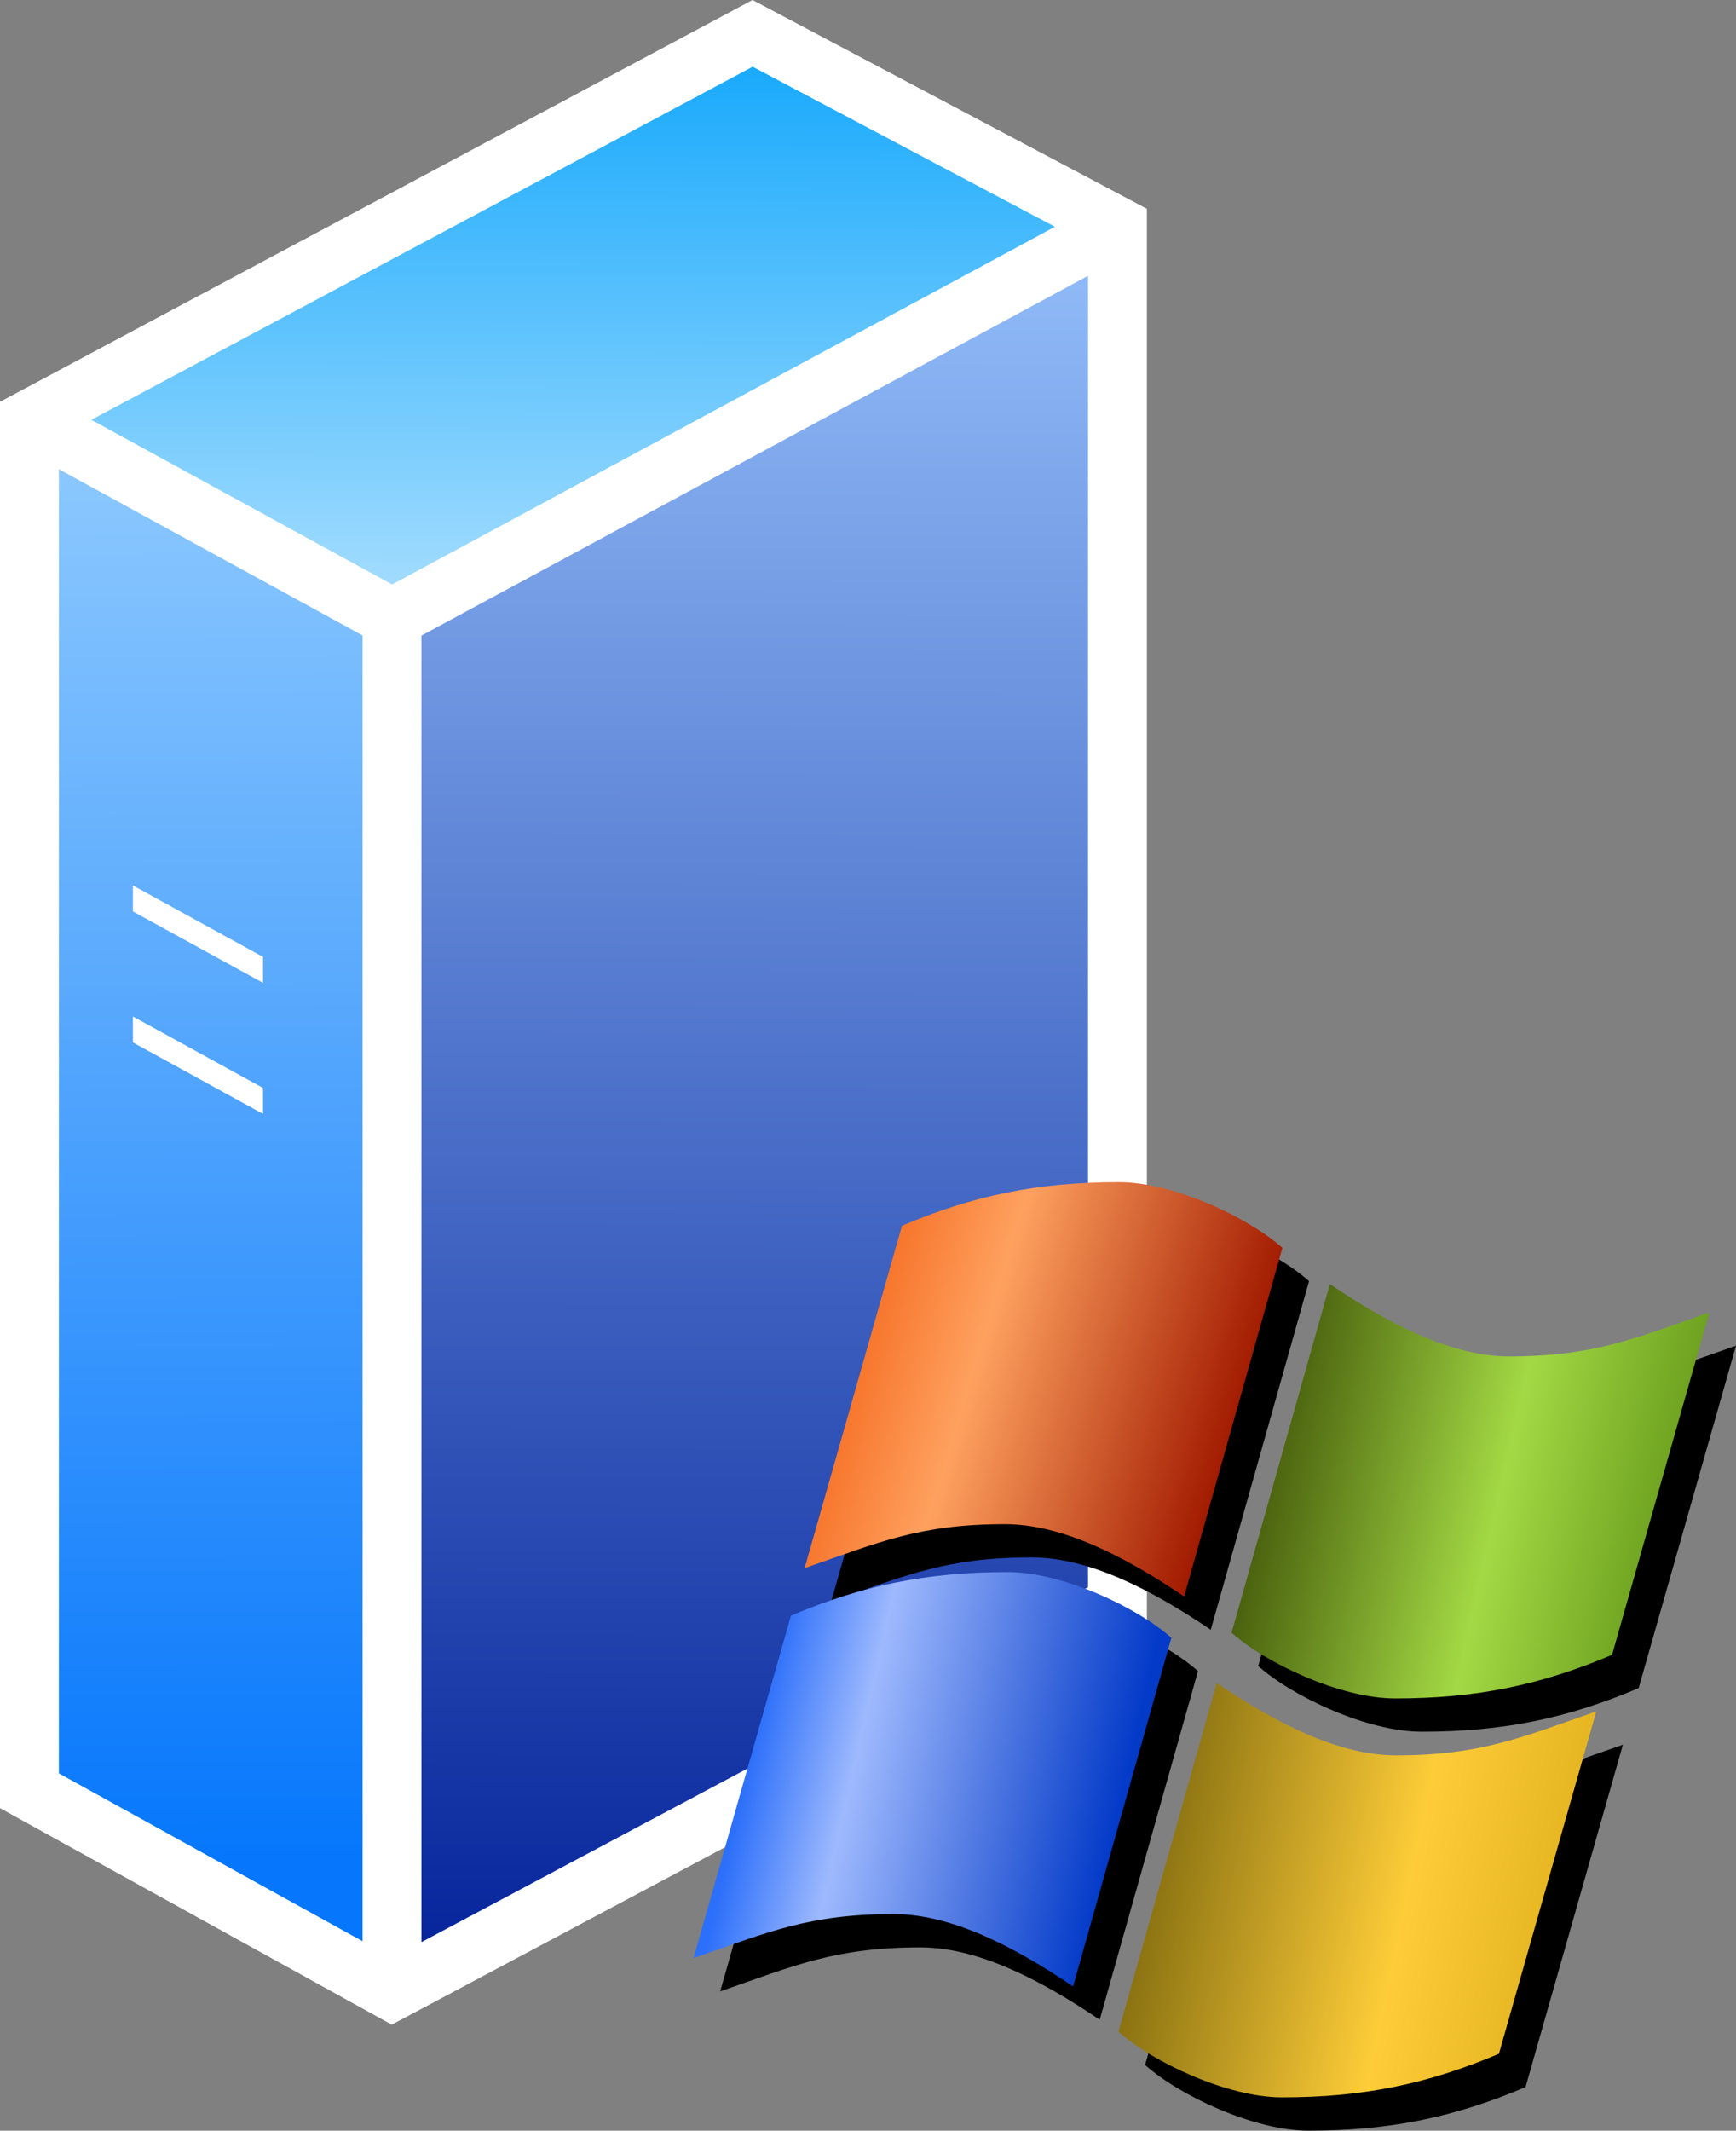 <svg xmlns="http://www.w3.org/2000/svg" xmlns:xlink="http://www.w3.org/1999/xlink" width="334.326" height="410.094"
    viewBox="0 0 88.457 108.504">
    <rect x="0" y="0" width="88.457" height="108.504" fill="#808080" stroke="none"/>
    <defs>
        <linearGradient id="A" x1="83.839" y1="200.393" x2="83.47" y2="127.295" xlink:href="#J">
            <stop offset="0" stop-color="#0677fc" />
            <stop offset="1" stop-color="#8fcafe" />
        </linearGradient>
        <linearGradient id="B" x1="111.266" y1="206.304" x2="111.48" y2="118.372" xlink:href="#J">
            <stop offset="0" stop-color="#05239a" />
            <stop offset="1" stop-color="#91bcf8" />
        </linearGradient>
        <linearGradient id="C" x1="103.082" y1="136.89" x2="103.194" y2="107.624" xlink:href="#J">
            <stop offset="0" stop-color="#a8defe" />
            <stop offset="1" stop-color="#12a7fc" />
        </linearGradient>
        <linearGradient id="D" x1="114.761" y1="173.325" x2="136.968" y2="179.987" xlink:href="#J">
            <stop offset="0" stop-color="#f2580a" />
            <stop offset=".413" stop-color="#fea15f" />
            <stop offset="1" stop-color="#a11a00" />
        </linearGradient>
        <linearGradient id="E" x1="139.104" y1="179.633" x2="159.091" y2="184.168" xlink:href="#J">
            <stop offset="0" stop-color="#4a610e" />
            <stop offset=".579" stop-color="#a3d944" />
            <stop offset="1" stop-color="#6ca01f" />
        </linearGradient>
        <linearGradient id="F" x1="118.022" y1="175.971" x2="136.543" y2="180.223" xlink:href="#J">
            <stop offset="0" stop-color="#2c6ffa" />
            <stop offset=".28" stop-color="#9eb9fd" />
            <stop offset="1" stop-color="#033ac8" />
        </linearGradient>
        <linearGradient id="G" x1="138.6" y1="181.888" x2="158.242" y2="186.031" xlink:href="#J">
            <stop offset="0" stop-color="#8b7312" />
            <stop offset=".641" stop-color="#fdcc38" />
            <stop offset="1" stop-color="#e7b623" />
        </linearGradient>
        <path id="H"
            d="M114.938 187.287l4.96-17.434c3.615-1.532 6.895-2.22 11.056-2.22 2.783 0 6.59 1.795 8.33 3.346l-5.008 17.754c-3.05-2.063-6.227-3.685-9.133-3.685-4.33 0-6.403.922-10.204 2.24z" />
        <path id="I"
            d="M161.04 174.27l-4.96 17.434c-3.615 1.532-6.895 2.22-11.056 2.22-2.783 0-6.59-1.795-8.33-3.346l5.008-17.754c3.05 2.063 6.227 3.685 9.133 3.685 4.33 0 6.403-.922 10.204-2.24z" />
        <linearGradient id="J" gradientUnits="userSpaceOnUse" />
    </defs>
    <g transform="translate(-72.583 -105.738)">
        <path d="M129.52 187.468l-36.963 19.668V137.21l36.963-19.938z" fill="url(#B)" />
        <path d="M92.557 207.136L74.083 196.93V127.1l18.474 10.11" fill="url(#A)" />
        <path d="M129.52 117.272L92.557 137.21 74.083 127.1l36.848-19.663z" fill="url(#C)" />
        <path d="M79.355 150.83v1.322l6.63 3.638v-1.322zm0 6.673v1.322l6.63 3.638v-1.322z" dominant-baseline="auto"
            fill="#fff" />
        <path
            d="M92.557 137.21l36.963-19.938zm0 69.926V137.21L74.083 127.1m18.474 80.036L74.083 196.93V127.1l36.848-19.663 18.59 9.836v70.196z"
            fill="none" stroke="#fff" stroke-width="3" />
        <use xlink:href="#H" opacity=".2" />
        <use xlink:href="#H" x="-5.658" y="19.859" opacity=".2" />
        <use xlink:href="#I" opacity=".2" />
        <use xlink:href="#I" x="-5.764" y="20.317" opacity=".2" />
        <use xlink:href="#H" x="-1.356" y="-1.695" fill="url(#D)" />
        <use xlink:href="#H" x="-7.015" y="18.163" fill="url(#F)" />
        <use xlink:href="#I" x="-1.356" y="-1.695" fill="url(#E)" />
        <use xlink:href="#I" x="-7.12" y="18.62" fill="url(#G)" />
    </g>
</svg>